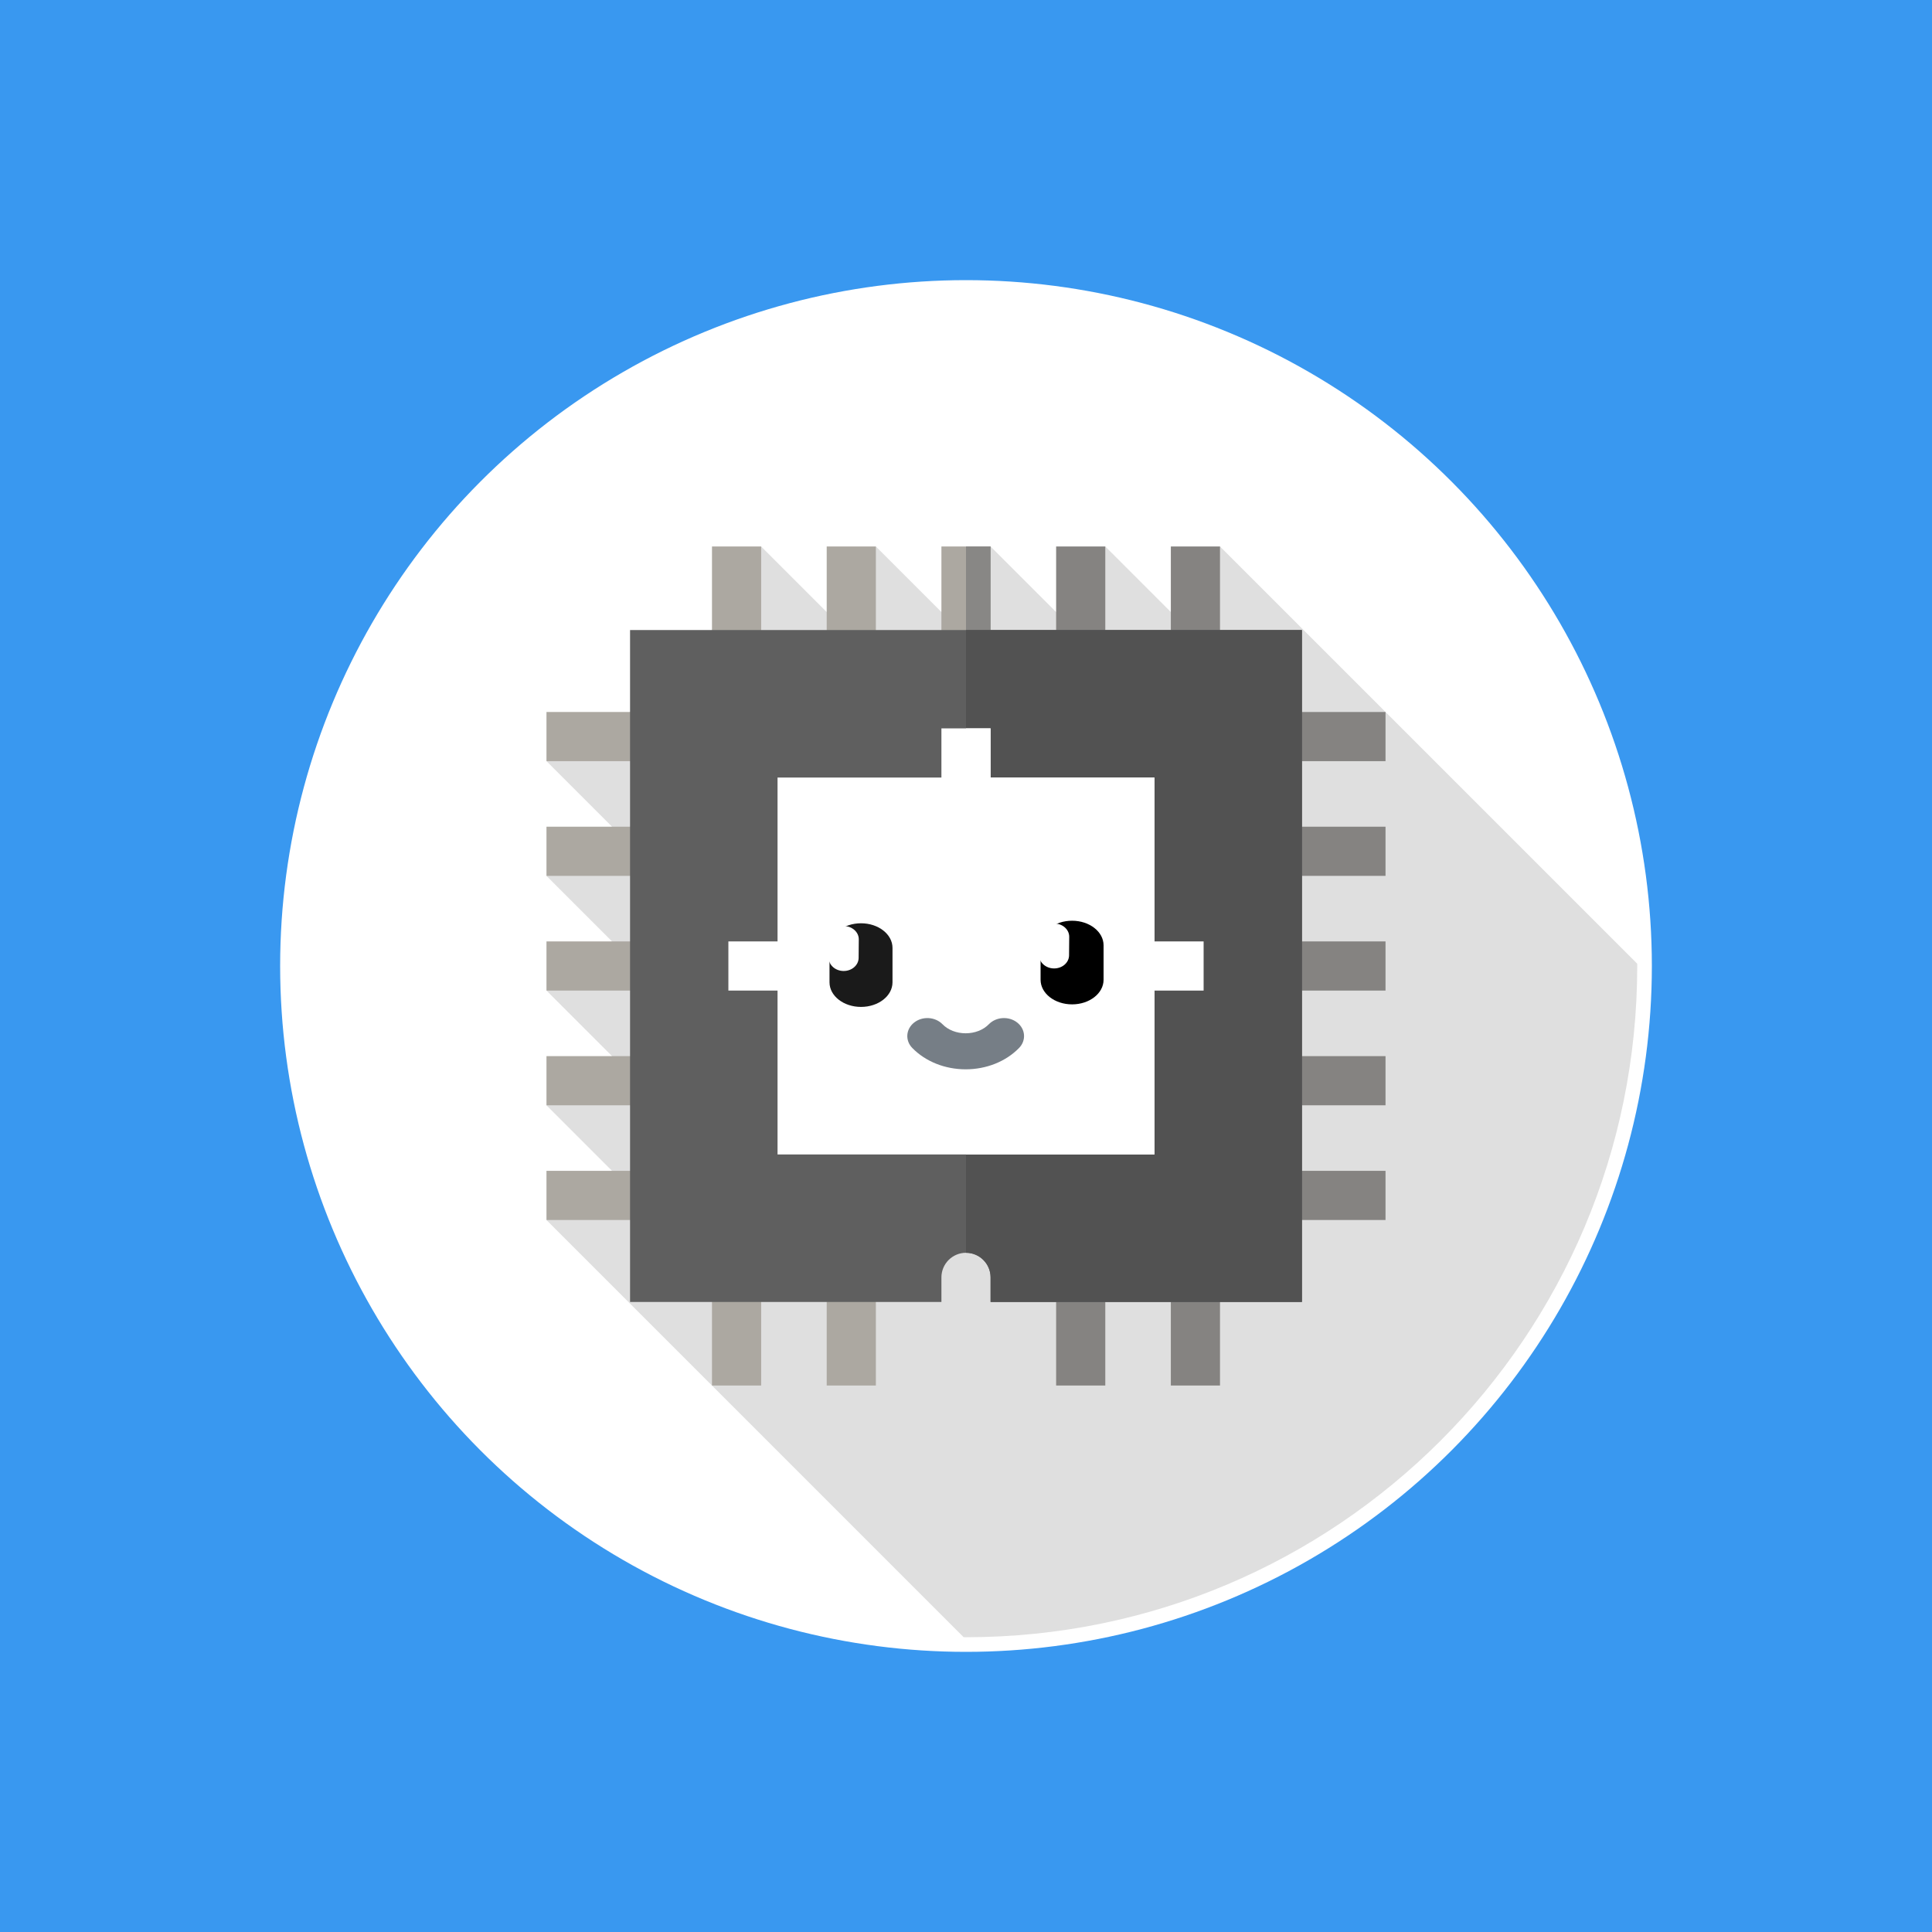 <svg xmlns="http://www.w3.org/2000/svg" xmlns:svgjs="http://svgjs.com/svgjs" xmlns:xlink="http://www.w3.org/1999/xlink" width="288" height="288"><rect width="288" height="288" fill="#3998f0" rx="0" ry="0"/><svg xmlns="http://www.w3.org/2000/svg" xmlns:svgjs="http://svgjs.com/svgjs" xmlns:xlink="http://www.w3.org/1999/xlink" width="288" height="288" viewBox="0 0 288 288"><circle cx="144" cy="144" r="144" fill="#fff" class="colorred svgShape" transform="matrix(.71 0 0 .71 41.76 41.76)"/><svg xmlns="http://www.w3.org/2000/svg" xmlns:xlink="http://www.w3.org/1999/xlink" width="288" height="288" data-version="6.3" viewBox="0 0 288 288"><svg xmlns="http://www.w3.org/2000/svg" width="288" height="288" class="page showed" data-custom-element="Page_cmp" data-height="1122.534" data-width="793.711" viewBox="0 0 793.711 1122.534"><g class="content color000 svgShape"><g class="layers color000 svgShape"><g class="layer color000 svgShape" data-color="#fb006b" data-name="Layer 1"><path fill="#fff" d="M 780 390 C 780 605.391 605.391 780 390 780 C 174.609 780 -0 605.391 -0 390 C -0 174.609 174.609 -0 390 -0 C 605.391 -0 780 174.609 780 390 Z " class="colorFFF svgShape colorfff" transform="translate(6.855 171.267)"/><path fill="#dfdfdf" d="M 780 390 C 780 389.549 779.985 389.101 779.983 388.65 L 537.583 146.25 L 509.019 184.336 L 470.933 146.25 L 442.368 184.336 L 404.282 146.25 L 375.718 184.336 L 337.632 146.25 L 309.067 184.336 L 270.981 146.25 L 242.417 194.81 L 194.81 242.417 L 146.25 270.981 L 184.336 309.067 L 146.25 337.632 L 184.336 375.718 L 146.25 404.282 L 184.336 442.368 L 146.25 470.933 L 184.336 509.018 L 146.25 537.583 L 388.65 779.983 C 389.101 779.985 389.549 780 390 780 C 605.391 780 780 605.391 780 390 Z " class="colorDFDFDF svgShape colordfdfdf" transform="translate(6.855 171.267)"/><rect width="28.564" height="62.842" x="375.718" y="146.25" fill="#aca8a1" class="colorACA8A1 svgShape coloraca8a1" transform="translate(6.855 171.267)"/><rect width="14.282" height="62.842" x="390" y="146.25" fill="#888785" class="color888785 svgShape" transform="translate(6.855 171.267)"/><rect width="28.564" height="62.842" x="509.019" y="146.25" fill="#858381" class="color858381 svgShape" transform="translate(6.855 171.267)"/><rect width="28.564" height="62.842" x="442.368" y="146.25" fill="#858381" class="color858381 svgShape" transform="translate(6.855 171.267)"/><rect width="62.842" height="28.564" x="570.908" y="375.718" fill="#858381" class="color858381 svgShape" transform="translate(6.855 171.267)"/><rect width="62.842" height="28.564" x="570.908" y="442.368" fill="#858381" class="color858381 svgShape" transform="translate(6.855 171.267)"/><rect width="62.842" height="28.564" x="570.908" y="509.019" fill="#858381" class="color858381 svgShape" transform="translate(6.855 171.267)"/><rect width="62.842" height="28.564" x="570.908" y="242.417" fill="#858381" class="color858381 svgShape" transform="translate(6.855 171.267)"/><rect width="62.842" height="28.564" x="570.908" y="309.067" fill="#858381" class="color858381 svgShape" transform="translate(6.855 171.267)"/><rect width="28.564" height="62.842" x="509.019" y="570.908" fill="#858381" class="color858381 svgShape" transform="translate(6.855 171.267)"/><rect width="28.564" height="62.842" x="442.368" y="570.908" fill="#858381" class="color858381 svgShape" transform="translate(6.855 171.267)"/><rect width="28.564" height="62.842" x="309.067" y="146.25" fill="#aca8a1" class="colorACA8A1 svgShape coloraca8a1" transform="translate(6.855 171.267)"/><rect width="28.564" height="62.842" x="242.417" y="146.25" fill="#aca8a1" class="colorACA8A1 svgShape coloraca8a1" transform="translate(6.855 171.267)"/><rect width="62.842" height="28.564" x="146.25" y="375.718" fill="#aca8a1" class="colorACA8A1 svgShape coloraca8a1" transform="translate(6.855 171.267)"/><rect width="62.842" height="28.564" x="146.25" y="442.368" fill="#aca8a1" class="colorACA8A1 svgShape coloraca8a1" transform="translate(6.855 171.267)"/><rect width="62.842" height="28.564" x="146.25" y="509.019" fill="#aca8a1" class="colorACA8A1 svgShape coloraca8a1" transform="translate(6.855 171.267)"/><rect width="62.842" height="28.564" x="146.25" y="242.417" fill="#aca8a1" class="colorACA8A1 svgShape coloraca8a1" transform="translate(6.855 171.267)"/><rect width="62.842" height="28.564" x="146.25" y="309.067" fill="#aca8a1" class="colorACA8A1 svgShape coloraca8a1" transform="translate(6.855 171.267)"/><rect width="28.564" height="62.842" x="309.067" y="570.908" fill="#aca8a1" class="colorACA8A1 svgShape coloraca8a1" transform="translate(6.855 171.267)"/><rect width="28.564" height="62.842" x="242.417" y="570.908" fill="#aca8a1" class="colorACA8A1 svgShape coloraca8a1" transform="translate(6.855 171.267)"/><path fill="#5f5f5f" d="M 585.191 585.19 L 404.282 585.19 L 404.282 570.908 C 404.282 563.032 397.875 556.626 390 556.626 C 382.125 556.626 375.718 563.032 375.718 570.908 L 375.718 585.19 L 194.81 585.19 L 194.81 194.81 L 585.191 194.81 L 585.191 585.19 Z " class="color5F5F5F svgShape color5f5f5f" transform="translate(6.855 171.267)"/><path fill="#525252" d="M 390 194.81 L 390 556.626 C 397.875 556.626 404.282 563.032 404.282 570.908 L 404.282 585.19 L 585.191 585.19 L 585.191 194.81 L 390 194.81 Z " class="color525252 svgShape" transform="translate(6.855 171.267)"/><rect width="42.847" height="28.564" x="485.215" y="375.718" fill="#fff" class="colorFFF svgShape colorfff" transform="translate(6.855 171.267)"/><rect width="42.847" height="28.564" x="251.938" y="375.718" fill="#fff" class="colorFFF svgShape colorfff" transform="translate(6.855 171.267)"/><rect width="28.564" height="42.847" x="375.718" y="251.938" fill="#fff" class="colorFFF svgShape colorfff" transform="translate(6.855 171.267)"/><rect width="14.282" height="42.847" x="390" y="251.938" fill="#fff" class="colorFFF svgShape colorfff" transform="translate(6.855 171.267)"/><path fill="#fff" d="M 499.497 499.497 L 280.503 499.497 L 280.503 280.503 L 499.497 280.503 L 499.497 499.497 Z " class="colorFFF svgShape colorfff" transform="translate(6.855 171.267)"/><path fill="#fff" d="M 499.497 499.497 L 390 499.497 L 390 280.503 L 499.497 280.503 L 499.497 499.497 Z " class="colorFFF svgShape colorfff" transform="translate(6.855 171.267)"/><path d="M 747.84 492.607 C 737.727 492.607 729.539 486.211 729.539 478.312 L 729.539 458.306 C 729.539 450.414 737.727 444.011 747.84 444.011 C 757.943 444.011 766.14 450.414 766.14 458.306 L 766.14 478.312 C 766.14 486.211 757.943 492.607 747.84 492.607 Z M 747.84 492.607 " class="color000 svgShape" transform="translate(-289.351 90.951)"/><path fill="#767e86" d="M 386.381 368.559 C 374.342 368.559 363.028 364.029 355.346 356.143 C 351.107 351.787 351.602 345.172 356.454 341.371 C 361.3 337.566 368.664 338.011 372.909 342.361 C 376.163 345.706 381.075 347.622 386.381 347.622 C 391.687 347.622 396.598 345.706 399.852 342.361 C 404.097 338.011 411.461 337.566 416.307 341.371 C 421.159 345.172 421.655 351.787 417.416 356.143 C 409.734 364.029 398.42 368.559 386.381 368.559 Z M 386.381 368.559 " class="color767E86 svgShape color767e86" transform="translate(10.286 252.737)"/><path fill="#fff" d="M 355.487 264.583 C 350.68 264.583 346.788 261.148 346.788 256.905 L 346.788 246.16 C 346.788 241.921 350.68 238.482 355.487 238.482 C 360.29 238.482 364.186 241.921 364.186 246.16 L 364.186 256.905 C 364.186 261.148 360.29 264.583 355.487 264.583 Z M 355.487 264.583 " class="colorFFF svgShape colorfff" transform="rotate(.493 -34242.997 11162.335)"/><path fill="#1a1a1a" d="M 747.84 492.608 C 737.727 492.608 729.539 486.211 729.539 478.312 L 729.539 458.307 C 729.539 450.414 737.727 444.011 747.84 444.011 C 757.943 444.011 766.14 450.414 766.14 458.307 L 766.14 478.312 C 766.14 486.211 757.943 492.608 747.84 492.608 Z M 747.84 492.608 " class="color1A1A1A svgShape color1a1a1a" transform="translate(-411.988 92.433)"/><path fill="#fff" d="M 355.487 264.583 C 350.68 264.583 346.788 261.148 346.788 256.905 L 346.788 246.16 C 346.788 241.921 350.68 238.482 355.487 238.482 C 360.29 238.482 364.186 241.921 364.186 246.16 L 364.186 256.905 C 364.186 261.148 360.29 264.583 355.487 264.583 Z M 355.487 264.583 " class="colorFFF svgShape colorfff" transform="rotate(.493 -34476.33 -3046.824)"/></g></g></g><jvs:data xmlns="http://www.w3.org/1999/xhtml" xmlns:jvs="http://www.janvas.com/jvs"><jvs:data>{&quot;snapDistance&quot;:10,&quot;snapAngle&quot;:45,&quot;fixedDecimals&quot;:2,&quot;gridStep&quot;:1,&quot;moveStep&quot;:1,&quot;rotationStep&quot;:90,&quot;snapToGrid&quot;:false,&quot;snapToBBoxProjections&quot;:false,&quot;snapToPageBBox&quot;:true,&quot;snapToPoints&quot;:true,&quot;snapToSegments&quot;:true,&quot;snapToGuides&quot;:true,&quot;snapToSmartGuides&quot;:true,&quot;snapToSmartPoints&quot;:true,&quot;snapToLockedElements&quot;:true,&quot;pageMargin&quot;:0,&quot;elementsMargin&quot;:0,&quot;zoomInOutUsingMouseWheel&quot;:true,&quot;gridVisibilityState&quot;:false,&quot;pageOriginVisibilityState&quot;:true,&quot;guideVisibilityState&quot;:true,&quot;guideLockState&quot;:true,&quot;scaleText&quot;:true,&quot;scaleStrokeAndEffects&quot;:true,&quot;drawingScale&quot;:1,&quot;unitKey&quot;:&quot;PIXEL&quot;,&quot;unitValue&quot;:1,&quot;origin&quot;:{&quot;x&quot;:0,&quot;y&quot;:0},&quot;selectGroupChildren&quot;:false,&quot;pageOriginVisibility&quot;:false}</jvs:data></jvs:data></svg></svg></svg></svg>